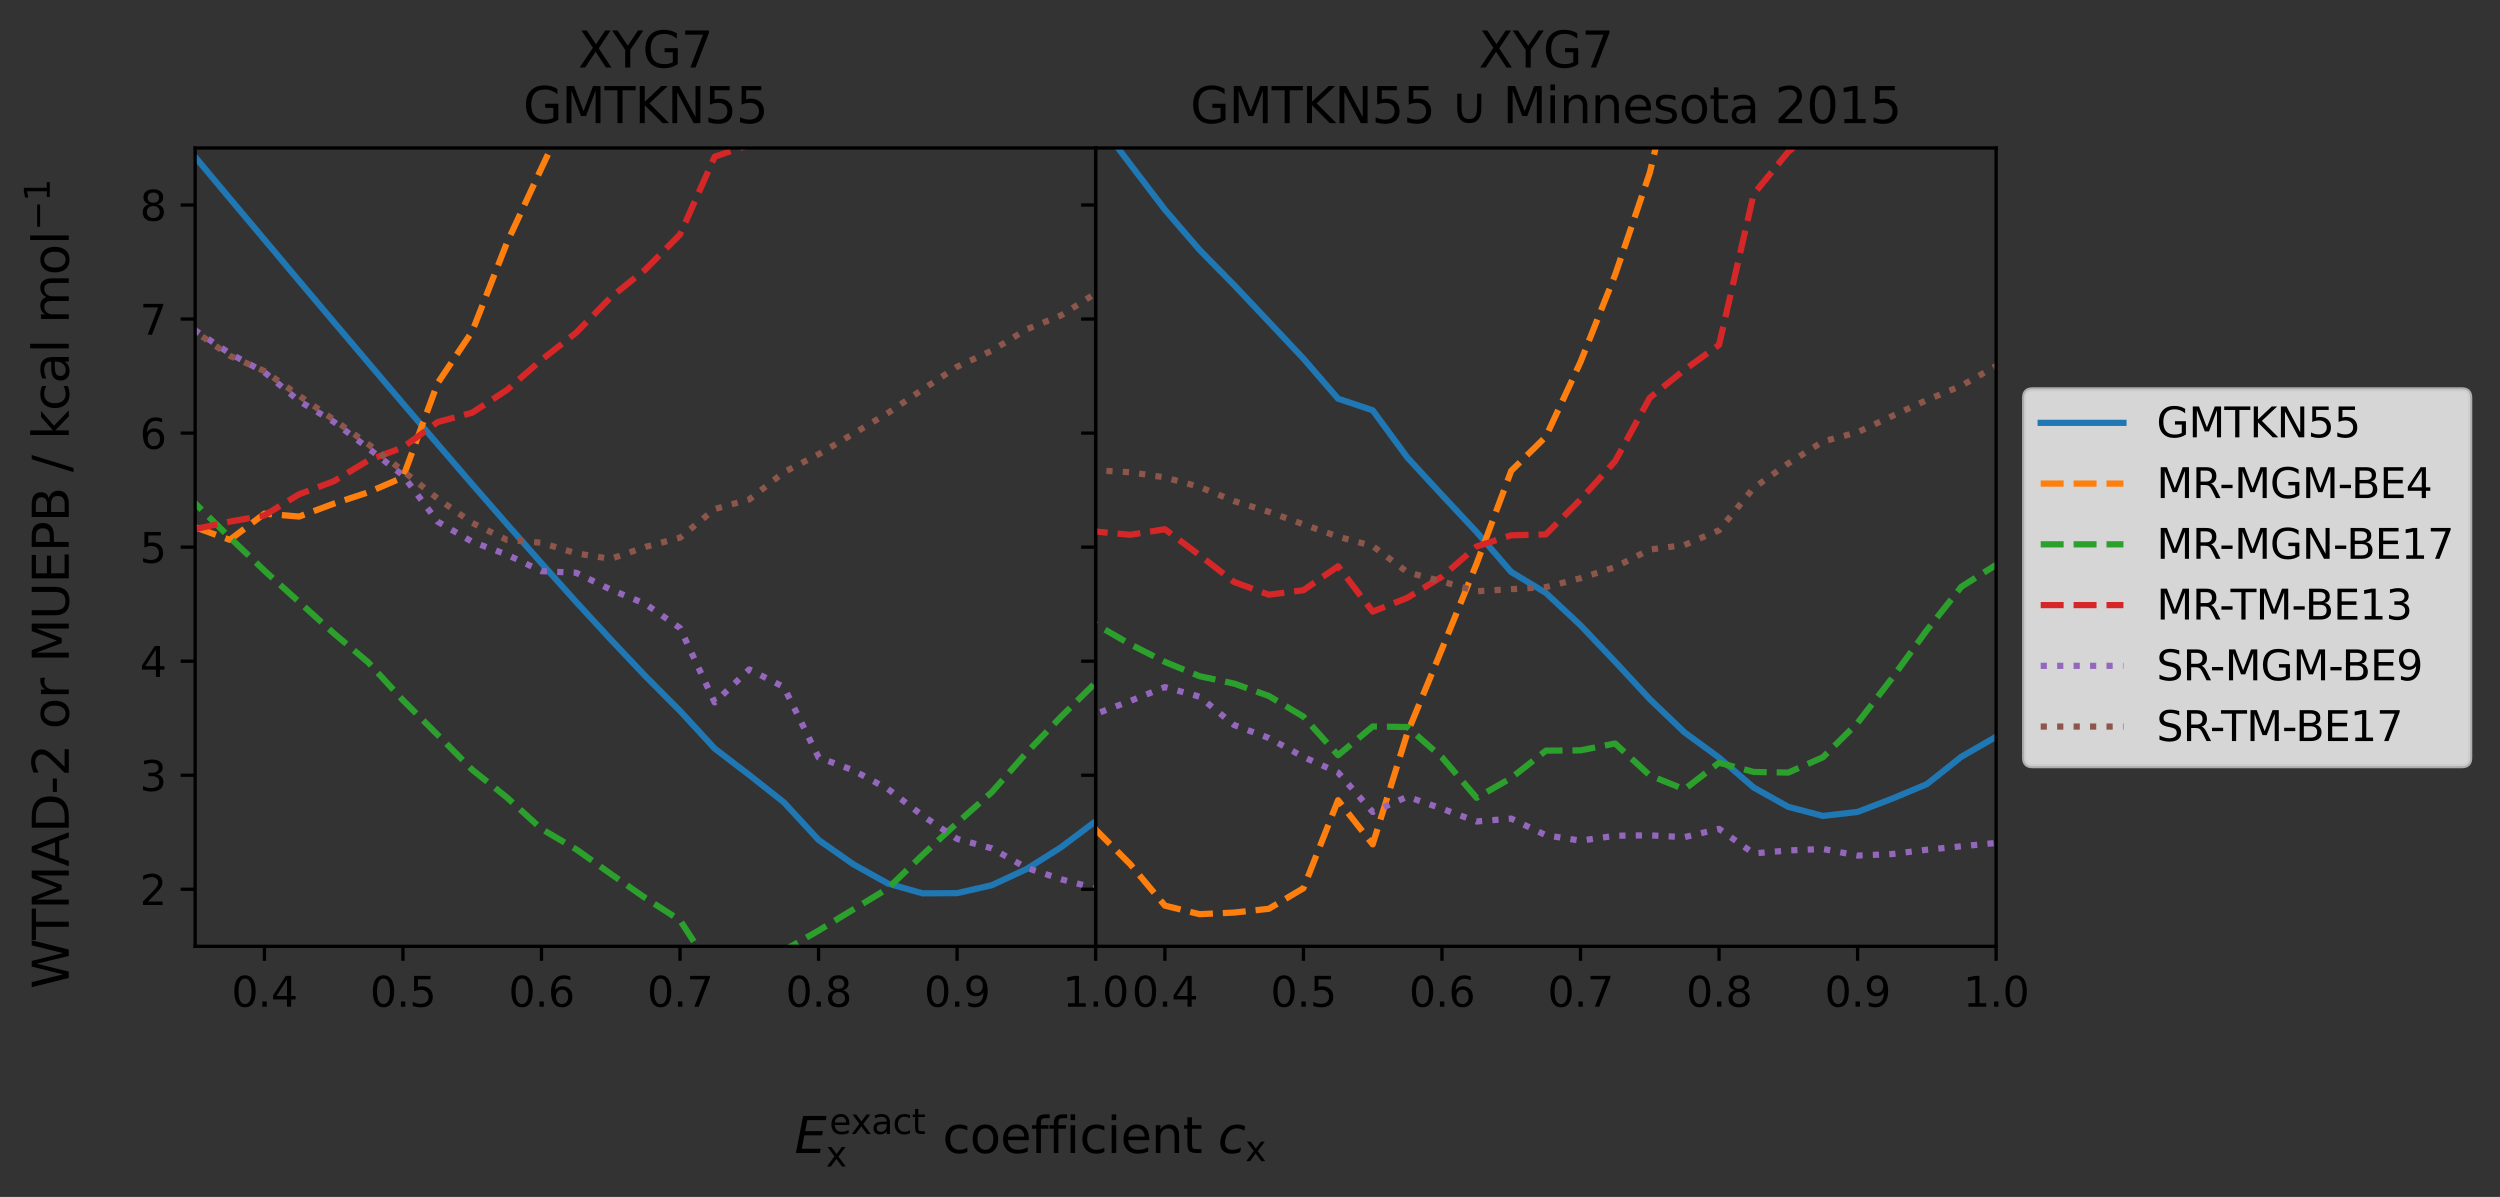 <?xml version="1.0" encoding="utf-8" standalone="no"?>
<!DOCTYPE svg PUBLIC "-//W3C//DTD SVG 1.1//EN"
  "http://www.w3.org/Graphics/SVG/1.1/DTD/svg11.dtd">
<svg xmlns:xlink="http://www.w3.org/1999/xlink" width="604.12pt" height="289.243pt" viewBox="0 0 604.12 289.243" xmlns="http://www.w3.org/2000/svg" version="1.1">
 <rect x="0" y="0" width="604.12" height="289.243" fill="#333333" stroke="none"/>
 <defs>
  <style type="text/css">*{stroke-linejoin: round; stroke-linecap: butt}</style>
 </defs>
 <g id="figure_1">
  <g id="patch_1">
   <path d="M 0 289.243 
L 604.12 289.243 
L 604.12 0 
L 0 0 
L 0 289.243 
z
" style="fill: none"/>
  </g>
  <g id="axes_1">
   <g id="patch_2">
    <path d="M 47.158 228.675 
L 264.757 228.675 
L 264.757 35.755 
L 47.158 35.755 
L 47.158 228.675 
z
" style="fill: none"/>
   </g>
   <g id="matplotlib.axis_1">
    <g id="xtick_1">
     <g id="line2d_1">
      <defs>
       <path id="m9da0d3088c" d="M 0 0 
L 0 3.5 
" style="stroke: #000000; stroke-width: 0.8"/>
      </defs>
      <g>
       <use xlink:href="#m9da0d3088c" x="63.896" y="228.675" style="stroke: #000000; stroke-width: 0.8"/>
      </g>
     </g>
     <g id="text_1">
      <!-- 0.4 -->
      <g transform="translate(55.945 243.274) scale(0.1 -0.1)">
       <defs>
        <path id="DejaVuSans-30" d="M 2034 4250 
Q 1547 4250 1301 3770 
Q 1056 3291 1056 2328 
Q 1056 1369 1301 889 
Q 1547 409 2034 409 
Q 2525 409 2770 889 
Q 3016 1369 3016 2328 
Q 3016 3291 2770 3770 
Q 2525 4250 2034 4250 
z
M 2034 4750 
Q 2819 4750 3233 4129 
Q 3647 3509 3647 2328 
Q 3647 1150 3233 529 
Q 2819 -91 2034 -91 
Q 1250 -91 836 529 
Q 422 1150 422 2328 
Q 422 3509 836 4129 
Q 1250 4750 2034 4750 
z
" transform="scale(0.016)"/>
        <path id="DejaVuSans-2e" d="M 684 794 
L 1344 794 
L 1344 0 
L 684 0 
L 684 794 
z
" transform="scale(0.016)"/>
        <path id="DejaVuSans-34" d="M 2419 4116 
L 825 1625 
L 2419 1625 
L 2419 4116 
z
M 2253 4666 
L 3047 4666 
L 3047 1625 
L 3713 1625 
L 3713 1100 
L 3047 1100 
L 3047 0 
L 2419 0 
L 2419 1100 
L 313 1100 
L 313 1709 
L 2253 4666 
z
" transform="scale(0.016)"/>
       </defs>
       <use xlink:href="#DejaVuSans-30"/>
       <use xlink:href="#DejaVuSans-2e" x="63.623"/>
       <use xlink:href="#DejaVuSans-34" x="95.41"/>
      </g>
     </g>
    </g>
    <g id="xtick_2">
     <g id="line2d_2">
      <g>
       <use xlink:href="#m9da0d3088c" x="97.373" y="228.675" style="stroke: #000000; stroke-width: 0.8"/>
      </g>
     </g>
     <g id="text_2">
      <!-- 0.5 -->
      <g transform="translate(89.421 243.274) scale(0.1 -0.1)">
       <defs>
        <path id="DejaVuSans-35" d="M 691 4666 
L 3169 4666 
L 3169 4134 
L 1269 4134 
L 1269 2991 
Q 1406 3038 1543 3061 
Q 1681 3084 1819 3084 
Q 2600 3084 3056 2656 
Q 3513 2228 3513 1497 
Q 3513 744 3044 326 
Q 2575 -91 1722 -91 
Q 1428 -91 1123 -41 
Q 819 9 494 109 
L 494 744 
Q 775 591 1075 516 
Q 1375 441 1709 441 
Q 2250 441 2565 725 
Q 2881 1009 2881 1497 
Q 2881 1984 2565 2268 
Q 2250 2553 1709 2553 
Q 1456 2553 1204 2497 
Q 953 2441 691 2322 
L 691 4666 
z
" transform="scale(0.016)"/>
       </defs>
       <use xlink:href="#DejaVuSans-30"/>
       <use xlink:href="#DejaVuSans-2e" x="63.623"/>
       <use xlink:href="#DejaVuSans-35" x="95.41"/>
      </g>
     </g>
    </g>
    <g id="xtick_3">
     <g id="line2d_3">
      <g>
       <use xlink:href="#m9da0d3088c" x="130.85" y="228.675" style="stroke: #000000; stroke-width: 0.8"/>
      </g>
     </g>
     <g id="text_3">
      <!-- 0.6 -->
      <g transform="translate(122.898 243.274) scale(0.1 -0.1)">
       <defs>
        <path id="DejaVuSans-36" d="M 2113 2584 
Q 1688 2584 1439 2293 
Q 1191 2003 1191 1497 
Q 1191 994 1439 701 
Q 1688 409 2113 409 
Q 2538 409 2786 701 
Q 3034 994 3034 1497 
Q 3034 2003 2786 2293 
Q 2538 2584 2113 2584 
z
M 3366 4563 
L 3366 3988 
Q 3128 4100 2886 4159 
Q 2644 4219 2406 4219 
Q 1781 4219 1451 3797 
Q 1122 3375 1075 2522 
Q 1259 2794 1537 2939 
Q 1816 3084 2150 3084 
Q 2853 3084 3261 2657 
Q 3669 2231 3669 1497 
Q 3669 778 3244 343 
Q 2819 -91 2113 -91 
Q 1303 -91 875 529 
Q 447 1150 447 2328 
Q 447 3434 972 4092 
Q 1497 4750 2381 4750 
Q 2619 4750 2861 4703 
Q 3103 4656 3366 4563 
z
" transform="scale(0.016)"/>
       </defs>
       <use xlink:href="#DejaVuSans-30"/>
       <use xlink:href="#DejaVuSans-2e" x="63.623"/>
       <use xlink:href="#DejaVuSans-36" x="95.41"/>
      </g>
     </g>
    </g>
    <g id="xtick_4">
     <g id="line2d_4">
      <g>
       <use xlink:href="#m9da0d3088c" x="164.326" y="228.675" style="stroke: #000000; stroke-width: 0.8"/>
      </g>
     </g>
     <g id="text_4">
      <!-- 0.7 -->
      <g transform="translate(156.375 243.274) scale(0.1 -0.1)">
       <defs>
        <path id="DejaVuSans-37" d="M 525 4666 
L 3525 4666 
L 3525 4397 
L 1831 0 
L 1172 0 
L 2766 4134 
L 525 4134 
L 525 4666 
z
" transform="scale(0.016)"/>
       </defs>
       <use xlink:href="#DejaVuSans-30"/>
       <use xlink:href="#DejaVuSans-2e" x="63.623"/>
       <use xlink:href="#DejaVuSans-37" x="95.41"/>
      </g>
     </g>
    </g>
    <g id="xtick_5">
     <g id="line2d_5">
      <g>
       <use xlink:href="#m9da0d3088c" x="197.803" y="228.675" style="stroke: #000000; stroke-width: 0.8"/>
      </g>
     </g>
     <g id="text_5">
      <!-- 0.8 -->
      <g transform="translate(189.852 243.274) scale(0.1 -0.1)">
       <defs>
        <path id="DejaVuSans-38" d="M 2034 2216 
Q 1584 2216 1326 1975 
Q 1069 1734 1069 1313 
Q 1069 891 1326 650 
Q 1584 409 2034 409 
Q 2484 409 2743 651 
Q 3003 894 3003 1313 
Q 3003 1734 2745 1975 
Q 2488 2216 2034 2216 
z
M 1403 2484 
Q 997 2584 770 2862 
Q 544 3141 544 3541 
Q 544 4100 942 4425 
Q 1341 4750 2034 4750 
Q 2731 4750 3128 4425 
Q 3525 4100 3525 3541 
Q 3525 3141 3298 2862 
Q 3072 2584 2669 2484 
Q 3125 2378 3379 2068 
Q 3634 1759 3634 1313 
Q 3634 634 3220 271 
Q 2806 -91 2034 -91 
Q 1263 -91 848 271 
Q 434 634 434 1313 
Q 434 1759 690 2068 
Q 947 2378 1403 2484 
z
M 1172 3481 
Q 1172 3119 1398 2916 
Q 1625 2713 2034 2713 
Q 2441 2713 2670 2916 
Q 2900 3119 2900 3481 
Q 2900 3844 2670 4047 
Q 2441 4250 2034 4250 
Q 1625 4250 1398 4047 
Q 1172 3844 1172 3481 
z
" transform="scale(0.016)"/>
       </defs>
       <use xlink:href="#DejaVuSans-30"/>
       <use xlink:href="#DejaVuSans-2e" x="63.623"/>
       <use xlink:href="#DejaVuSans-38" x="95.41"/>
      </g>
     </g>
    </g>
    <g id="xtick_6">
     <g id="line2d_6">
      <g>
       <use xlink:href="#m9da0d3088c" x="231.28" y="228.675" style="stroke: #000000; stroke-width: 0.8"/>
      </g>
     </g>
     <g id="text_6">
      <!-- 0.9 -->
      <g transform="translate(223.328 243.274) scale(0.1 -0.1)">
       <defs>
        <path id="DejaVuSans-39" d="M 703 97 
L 703 672 
Q 941 559 1184 500 
Q 1428 441 1663 441 
Q 2288 441 2617 861 
Q 2947 1281 2994 2138 
Q 2813 1869 2534 1725 
Q 2256 1581 1919 1581 
Q 1219 1581 811 2004 
Q 403 2428 403 3163 
Q 403 3881 828 4315 
Q 1253 4750 1959 4750 
Q 2769 4750 3195 4129 
Q 3622 3509 3622 2328 
Q 3622 1225 3098 567 
Q 2575 -91 1691 -91 
Q 1453 -91 1209 -44 
Q 966 3 703 97 
z
M 1959 2075 
Q 2384 2075 2632 2365 
Q 2881 2656 2881 3163 
Q 2881 3666 2632 3958 
Q 2384 4250 1959 4250 
Q 1534 4250 1286 3958 
Q 1038 3666 1038 3163 
Q 1038 2656 1286 2365 
Q 1534 2075 1959 2075 
z
" transform="scale(0.016)"/>
       </defs>
       <use xlink:href="#DejaVuSans-30"/>
       <use xlink:href="#DejaVuSans-2e" x="63.623"/>
       <use xlink:href="#DejaVuSans-39" x="95.41"/>
      </g>
     </g>
    </g>
    <g id="xtick_7">
     <g id="line2d_7">
      <g>
       <use xlink:href="#m9da0d3088c" x="264.757" y="228.675" style="stroke: #000000; stroke-width: 0.8"/>
      </g>
     </g>
     <g id="text_7">
      <!-- 1.0 -->
      <g transform="translate(256.805 243.274) scale(0.1 -0.1)">
       <defs>
        <path id="DejaVuSans-31" d="M 794 531 
L 1825 531 
L 1825 4091 
L 703 3866 
L 703 4441 
L 1819 4666 
L 2450 4666 
L 2450 531 
L 3481 531 
L 3481 0 
L 794 0 
L 794 531 
z
" transform="scale(0.016)"/>
       </defs>
       <use xlink:href="#DejaVuSans-31"/>
       <use xlink:href="#DejaVuSans-2e" x="63.623"/>
       <use xlink:href="#DejaVuSans-30" x="95.41"/>
      </g>
     </g>
    </g>
   </g>
   <g id="matplotlib.axis_2">
    <g id="ytick_1">
     <g id="line2d_8">
      <defs>
       <path id="m9ab0edfaae" d="M 0 0 
L -3.5 0 
" style="stroke: #000000; stroke-width: 0.8"/>
      </defs>
      <g>
       <use xlink:href="#m9ab0edfaae" x="47.158" y="214.895" style="stroke: #000000; stroke-width: 0.8"/>
      </g>
     </g>
     <g id="text_8">
      <!-- 2 -->
      <g transform="translate(33.795 218.695) scale(0.1 -0.1)">
       <defs>
        <path id="DejaVuSans-32" d="M 1228 531 
L 3431 531 
L 3431 0 
L 469 0 
L 469 531 
Q 828 903 1448 1529 
Q 2069 2156 2228 2338 
Q 2531 2678 2651 2914 
Q 2772 3150 2772 3378 
Q 2772 3750 2511 3984 
Q 2250 4219 1831 4219 
Q 1534 4219 1204 4116 
Q 875 4013 500 3803 
L 500 4441 
Q 881 4594 1212 4672 
Q 1544 4750 1819 4750 
Q 2544 4750 2975 4387 
Q 3406 4025 3406 3419 
Q 3406 3131 3298 2873 
Q 3191 2616 2906 2266 
Q 2828 2175 2409 1742 
Q 1991 1309 1228 531 
z
" transform="scale(0.016)"/>
       </defs>
       <use xlink:href="#DejaVuSans-32"/>
      </g>
     </g>
    </g>
    <g id="ytick_2">
     <g id="line2d_9">
      <g>
       <use xlink:href="#m9ab0edfaae" x="47.158" y="187.335" style="stroke: #000000; stroke-width: 0.8"/>
      </g>
     </g>
     <g id="text_9">
      <!-- 3 -->
      <g transform="translate(33.795 191.135) scale(0.1 -0.1)">
       <defs>
        <path id="DejaVuSans-33" d="M 2597 2516 
Q 3050 2419 3304 2112 
Q 3559 1806 3559 1356 
Q 3559 666 3084 287 
Q 2609 -91 1734 -91 
Q 1441 -91 1130 -33 
Q 819 25 488 141 
L 488 750 
Q 750 597 1062 519 
Q 1375 441 1716 441 
Q 2309 441 2620 675 
Q 2931 909 2931 1356 
Q 2931 1769 2642 2001 
Q 2353 2234 1838 2234 
L 1294 2234 
L 1294 2753 
L 1863 2753 
Q 2328 2753 2575 2939 
Q 2822 3125 2822 3475 
Q 2822 3834 2567 4026 
Q 2313 4219 1838 4219 
Q 1578 4219 1281 4162 
Q 984 4106 628 3988 
L 628 4550 
Q 988 4650 1302 4700 
Q 1616 4750 1894 4750 
Q 2613 4750 3031 4423 
Q 3450 4097 3450 3541 
Q 3450 3153 3228 2886 
Q 3006 2619 2597 2516 
z
" transform="scale(0.016)"/>
       </defs>
       <use xlink:href="#DejaVuSans-33"/>
      </g>
     </g>
    </g>
    <g id="ytick_3">
     <g id="line2d_10">
      <g>
       <use xlink:href="#m9ab0edfaae" x="47.158" y="159.775" style="stroke: #000000; stroke-width: 0.8"/>
      </g>
     </g>
     <g id="text_10">
      <!-- 4 -->
      <g transform="translate(33.795 163.575) scale(0.1 -0.1)">
       <use xlink:href="#DejaVuSans-34"/>
      </g>
     </g>
    </g>
    <g id="ytick_4">
     <g id="line2d_11">
      <g>
       <use xlink:href="#m9ab0edfaae" x="47.158" y="132.215" style="stroke: #000000; stroke-width: 0.8"/>
      </g>
     </g>
     <g id="text_11">
      <!-- 5 -->
      <g transform="translate(33.795 136.015) scale(0.1 -0.1)">
       <use xlink:href="#DejaVuSans-35"/>
      </g>
     </g>
    </g>
    <g id="ytick_5">
     <g id="line2d_12">
      <g>
       <use xlink:href="#m9ab0edfaae" x="47.158" y="104.656" style="stroke: #000000; stroke-width: 0.8"/>
      </g>
     </g>
     <g id="text_12">
      <!-- 6 -->
      <g transform="translate(33.795 108.455) scale(0.1 -0.1)">
       <use xlink:href="#DejaVuSans-36"/>
      </g>
     </g>
    </g>
    <g id="ytick_6">
     <g id="line2d_13">
      <g>
       <use xlink:href="#m9ab0edfaae" x="47.158" y="77.096" style="stroke: #000000; stroke-width: 0.8"/>
      </g>
     </g>
     <g id="text_13">
      <!-- 7 -->
      <g transform="translate(33.795 80.895) scale(0.1 -0.1)">
       <use xlink:href="#DejaVuSans-37"/>
      </g>
     </g>
    </g>
    <g id="ytick_7">
     <g id="line2d_14">
      <g>
       <use xlink:href="#m9ab0edfaae" x="47.158" y="49.535" style="stroke: #000000; stroke-width: 0.8"/>
      </g>
     </g>
     <g id="text_14">
      <!-- 8 -->
      <g transform="translate(33.795 53.335) scale(0.1 -0.1)">
       <use xlink:href="#DejaVuSans-38"/>
      </g>
     </g>
    </g>
   </g>
   <g id="line2d_15">
    <path d="M 14.822 -1 
L 22.05 7.741 
L 30.42 17.802 
L 38.789 27.896 
L 47.158 37.931 
L 55.527 47.949 
L 63.896 57.899 
L 72.266 67.875 
L 80.635 77.779 
L 89.004 87.658 
L 97.373 97.508 
L 105.742 107.307 
L 114.111 117.029 
L 122.481 126.612 
L 130.85 136.107 
L 139.219 145.443 
L 147.588 154.54 
L 155.957 163.388 
L 164.326 171.786 
L 172.696 180.881 
L 181.065 187.279 
L 189.434 193.89 
L 197.803 202.964 
L 206.172 208.831 
L 214.541 213.497 
L 222.911 215.873 
L 231.28 215.828 
L 239.649 213.914 
L 248.018 210.029 
L 256.387 204.746 
L 264.757 198.452 
" clip-path="url(#p52ef7aa861)" style="fill: none; stroke: #1f77b4; stroke-width: 1.5; stroke-linecap: square"/>
   </g>
   <g id="line2d_16">
    <path d="M 7.875 -1 
L 13.681 16.946 
L 22.05 42.937 
L 30.42 53.857 
L 38.789 92.689 
L 47.158 127.417 
L 55.527 130.449 
L 63.896 124.123 
L 72.266 124.826 
L 80.635 121.717 
L 89.004 118.959 
L 97.373 115.36 
L 105.742 92.614 
L 114.111 80.087 
L 122.481 58.709 
L 130.85 40.619 
L 139.219 22.98 
L 147.588 6.158 
L 150.876 -1 
" clip-path="url(#p52ef7aa861)" style="fill: none; stroke-dasharray: 5.55,2.4; stroke-dashoffset: 0; stroke: #ff7f0e; stroke-width: 1.5"/>
   </g>
   <g id="line2d_17">
    <path d="M -1 79.848 
L 5.312 78.109 
L 13.681 86.468 
L 22.05 95.245 
L 30.42 103.68 
L 38.789 112.179 
L 47.158 121.641 
L 55.527 129.893 
L 63.896 137.892 
L 72.266 145.458 
L 80.635 153.017 
L 89.004 160.082 
L 97.373 169.203 
L 105.742 177.56 
L 114.111 185.998 
L 122.481 192.699 
L 130.85 200.311 
L 139.219 205.225 
L 147.588 211.179 
L 155.957 217.012 
L 164.326 222.384 
L 172.696 235.275 
L 181.065 229.273 
L 189.434 229.684 
L 197.803 224.88 
L 206.172 219.766 
L 214.541 214.706 
L 222.911 206.613 
L 231.28 198.87 
L 239.649 191.44 
L 248.018 181.947 
L 256.387 173.206 
L 264.757 164.949 
" clip-path="url(#p52ef7aa861)" style="fill: none; stroke-dasharray: 5.55,2.4; stroke-dashoffset: 0; stroke: #2ca02c; stroke-width: 1.5"/>
   </g>
   <g id="line2d_18">
    <path d="M -1 112.36 
L 5.312 96.225 
L 13.681 103.992 
L 22.05 112.654 
L 30.42 120.474 
L 38.789 127.546 
L 47.158 127.851 
L 55.527 126.05 
L 63.896 124.545 
L 72.266 119.442 
L 80.635 116.297 
L 89.004 111.25 
L 97.373 108.092 
L 105.742 101.998 
L 114.111 99.725 
L 122.481 94.24 
L 130.85 86.954 
L 139.219 80.394 
L 147.588 71.847 
L 155.957 65.112 
L 164.326 56.668 
L 172.696 37.873 
L 181.065 34.954 
L 189.434 21.474 
L 197.803 0.489 
L 198.816 -1 
" clip-path="url(#p52ef7aa861)" style="fill: none; stroke-dasharray: 5.55,2.4; stroke-dashoffset: 0; stroke: #d62728; stroke-width: 1.5"/>
   </g>
   <g id="line2d_19">
    <path d="M -1 72.433 
L 5.312 52.118 
L 13.681 56.634 
L 22.05 62.471 
L 30.42 65.845 
L 38.789 73.352 
L 47.158 79.826 
L 55.527 85.407 
L 63.896 89.953 
L 72.266 96.895 
L 80.635 101.913 
L 89.004 108.33 
L 97.373 114.88 
L 105.742 126.044 
L 114.111 130.933 
L 122.481 134.008 
L 130.85 138.023 
L 139.219 138.408 
L 147.588 142.482 
L 155.957 145.931 
L 164.326 151.766 
L 172.696 169.731 
L 181.065 161.768 
L 189.434 166.035 
L 197.803 183.015 
L 206.172 186.143 
L 214.541 190.636 
L 222.911 197.084 
L 231.28 202.718 
L 239.649 204.999 
L 248.018 209.691 
L 256.387 212.459 
L 264.757 214.67 
" clip-path="url(#p52ef7aa861)" style="fill: none; stroke-dasharray: 1.5,2.475; stroke-dashoffset: 0; stroke: #9467bd; stroke-width: 1.5"/>
   </g>
   <g id="line2d_20">
    <path d="M -1 52.268 
L 5.312 51.381 
L 13.681 57.158 
L 22.05 62.927 
L 30.42 66.351 
L 38.789 74.57 
L 47.158 80.136 
L 55.527 85.972 
L 63.896 89.672 
L 72.266 95.603 
L 80.635 101.404 
L 89.004 107.346 
L 97.373 113.79 
L 105.742 120.463 
L 114.111 126.351 
L 122.481 130.464 
L 130.85 131.154 
L 139.219 133.707 
L 147.588 135.052 
L 155.957 132.159 
L 164.326 129.933 
L 172.696 123.012 
L 181.065 120.684 
L 189.434 114.106 
L 197.803 109.779 
L 206.172 104.831 
L 214.541 99.804 
L 222.911 94.134 
L 231.28 88.631 
L 239.649 84.738 
L 248.018 79.604 
L 256.387 76.219 
L 264.757 70.884 
" clip-path="url(#p52ef7aa861)" style="fill: none; stroke-dasharray: 1.5,2.475; stroke-dashoffset: 0; stroke: #8c564b; stroke-width: 1.5"/>
   </g>
   <g id="patch_3">
    <path d="M 47.158 228.675 
L 47.158 35.755 
" style="fill: none; stroke: #000000; stroke-width: 0.8; stroke-linejoin: miter; stroke-linecap: square"/>
   </g>
   <g id="patch_4">
    <path d="M 264.757 228.675 
L 264.757 35.755 
" style="fill: none; stroke: #000000; stroke-width: 0.8; stroke-linejoin: miter; stroke-linecap: square"/>
   </g>
   <g id="patch_5">
    <path d="M 47.158 228.675 
L 264.757 228.675 
" style="fill: none; stroke: #000000; stroke-width: 0.8; stroke-linejoin: miter; stroke-linecap: square"/>
   </g>
   <g id="patch_6">
    <path d="M 47.158 35.755 
L 264.757 35.755 
" style="fill: none; stroke: #000000; stroke-width: 0.8; stroke-linejoin: miter; stroke-linecap: square"/>
   </g>
   <g id="text_15">
    <!-- XYG7 -->
    <g transform="translate(139.716 16.318) scale(0.12 -0.12)">
     <defs>
      <path id="DejaVuSans-58" d="M 403 4666 
L 1081 4666 
L 2241 2931 
L 3406 4666 
L 4084 4666 
L 2584 2425 
L 4184 0 
L 3506 0 
L 2194 1984 
L 872 0 
L 191 0 
L 1856 2491 
L 403 4666 
z
" transform="scale(0.016)"/>
      <path id="DejaVuSans-59" d="M -13 4666 
L 666 4666 
L 1959 2747 
L 3244 4666 
L 3922 4666 
L 2272 2222 
L 2272 0 
L 1638 0 
L 1638 2222 
L -13 4666 
z
" transform="scale(0.016)"/>
      <path id="DejaVuSans-47" d="M 3809 666 
L 3809 1919 
L 2778 1919 
L 2778 2438 
L 4434 2438 
L 4434 434 
Q 4069 175 3628 42 
Q 3188 -91 2688 -91 
Q 1594 -91 976 548 
Q 359 1188 359 2328 
Q 359 3472 976 4111 
Q 1594 4750 2688 4750 
Q 3144 4750 3555 4637 
Q 3966 4525 4313 4306 
L 4313 3634 
Q 3963 3931 3569 4081 
Q 3175 4231 2741 4231 
Q 1884 4231 1454 3753 
Q 1025 3275 1025 2328 
Q 1025 1384 1454 906 
Q 1884 428 2741 428 
Q 3075 428 3337 486 
Q 3600 544 3809 666 
z
" transform="scale(0.016)"/>
     </defs>
     <use xlink:href="#DejaVuSans-58"/>
     <use xlink:href="#DejaVuSans-59" x="68.506"/>
     <use xlink:href="#DejaVuSans-47" x="129.59"/>
     <use xlink:href="#DejaVuSans-37" x="207.08"/>
    </g>
    <!-- GMTKN55 -->
    <g transform="translate(126.408 29.756) scale(0.12 -0.12)">
     <defs>
      <path id="DejaVuSans-4d" d="M 628 4666 
L 1569 4666 
L 2759 1491 
L 3956 4666 
L 4897 4666 
L 4897 0 
L 4281 0 
L 4281 4097 
L 3078 897 
L 2444 897 
L 1241 4097 
L 1241 0 
L 628 0 
L 628 4666 
z
" transform="scale(0.016)"/>
      <path id="DejaVuSans-54" d="M -19 4666 
L 3928 4666 
L 3928 4134 
L 2272 4134 
L 2272 0 
L 1638 0 
L 1638 4134 
L -19 4134 
L -19 4666 
z
" transform="scale(0.016)"/>
      <path id="DejaVuSans-4b" d="M 628 4666 
L 1259 4666 
L 1259 2694 
L 3353 4666 
L 4166 4666 
L 1850 2491 
L 4331 0 
L 3500 0 
L 1259 2247 
L 1259 0 
L 628 0 
L 628 4666 
z
" transform="scale(0.016)"/>
      <path id="DejaVuSans-4e" d="M 628 4666 
L 1478 4666 
L 3547 763 
L 3547 4666 
L 4159 4666 
L 4159 0 
L 3309 0 
L 1241 3903 
L 1241 0 
L 628 0 
L 628 4666 
z
" transform="scale(0.016)"/>
     </defs>
     <use xlink:href="#DejaVuSans-47"/>
     <use xlink:href="#DejaVuSans-4d" x="77.49"/>
     <use xlink:href="#DejaVuSans-54" x="163.77"/>
     <use xlink:href="#DejaVuSans-4b" x="224.854"/>
     <use xlink:href="#DejaVuSans-4e" x="290.43"/>
     <use xlink:href="#DejaVuSans-35" x="365.234"/>
     <use xlink:href="#DejaVuSans-35" x="428.857"/>
    </g>
   </g>
  </g>
  <g id="axes_2">
   <g id="patch_7">
    <path d="M 264.757 228.675 
L 482.355 228.675 
L 482.355 35.755 
L 264.757 35.755 
L 264.757 228.675 
z
" style="fill: none"/>
   </g>
   <g id="matplotlib.axis_3">
    <g id="xtick_8">
     <g id="line2d_21">
      <g>
       <use xlink:href="#m9da0d3088c" x="281.495" y="228.675" style="stroke: #000000; stroke-width: 0.8"/>
      </g>
     </g>
     <g id="text_16">
      <!-- 0.4 -->
      <g transform="translate(273.543 243.274) scale(0.1 -0.1)">
       <use xlink:href="#DejaVuSans-30"/>
       <use xlink:href="#DejaVuSans-2e" x="63.623"/>
       <use xlink:href="#DejaVuSans-34" x="95.41"/>
      </g>
     </g>
    </g>
    <g id="xtick_9">
     <g id="line2d_22">
      <g>
       <use xlink:href="#m9da0d3088c" x="314.972" y="228.675" style="stroke: #000000; stroke-width: 0.8"/>
      </g>
     </g>
     <g id="text_17">
      <!-- 0.5 -->
      <g transform="translate(307.02 243.274) scale(0.1 -0.1)">
       <use xlink:href="#DejaVuSans-30"/>
       <use xlink:href="#DejaVuSans-2e" x="63.623"/>
       <use xlink:href="#DejaVuSans-35" x="95.41"/>
      </g>
     </g>
    </g>
    <g id="xtick_10">
     <g id="line2d_23">
      <g>
       <use xlink:href="#m9da0d3088c" x="348.448" y="228.675" style="stroke: #000000; stroke-width: 0.8"/>
      </g>
     </g>
     <g id="text_18">
      <!-- 0.6 -->
      <g transform="translate(340.497 243.274) scale(0.1 -0.1)">
       <use xlink:href="#DejaVuSans-30"/>
       <use xlink:href="#DejaVuSans-2e" x="63.623"/>
       <use xlink:href="#DejaVuSans-36" x="95.41"/>
      </g>
     </g>
    </g>
    <g id="xtick_11">
     <g id="line2d_24">
      <g>
       <use xlink:href="#m9da0d3088c" x="381.925" y="228.675" style="stroke: #000000; stroke-width: 0.8"/>
      </g>
     </g>
     <g id="text_19">
      <!-- 0.7 -->
      <g transform="translate(373.973 243.274) scale(0.1 -0.1)">
       <use xlink:href="#DejaVuSans-30"/>
       <use xlink:href="#DejaVuSans-2e" x="63.623"/>
       <use xlink:href="#DejaVuSans-37" x="95.41"/>
      </g>
     </g>
    </g>
    <g id="xtick_12">
     <g id="line2d_25">
      <g>
       <use xlink:href="#m9da0d3088c" x="415.402" y="228.675" style="stroke: #000000; stroke-width: 0.8"/>
      </g>
     </g>
     <g id="text_20">
      <!-- 0.8 -->
      <g transform="translate(407.45 243.274) scale(0.1 -0.1)">
       <use xlink:href="#DejaVuSans-30"/>
       <use xlink:href="#DejaVuSans-2e" x="63.623"/>
       <use xlink:href="#DejaVuSans-38" x="95.41"/>
      </g>
     </g>
    </g>
    <g id="xtick_13">
     <g id="line2d_26">
      <g>
       <use xlink:href="#m9da0d3088c" x="448.878" y="228.675" style="stroke: #000000; stroke-width: 0.8"/>
      </g>
     </g>
     <g id="text_21">
      <!-- 0.9 -->
      <g transform="translate(440.927 243.274) scale(0.1 -0.1)">
       <use xlink:href="#DejaVuSans-30"/>
       <use xlink:href="#DejaVuSans-2e" x="63.623"/>
       <use xlink:href="#DejaVuSans-39" x="95.41"/>
      </g>
     </g>
    </g>
    <g id="xtick_14">
     <g id="line2d_27">
      <g>
       <use xlink:href="#m9da0d3088c" x="482.355" y="228.675" style="stroke: #000000; stroke-width: 0.8"/>
      </g>
     </g>
     <g id="text_22">
      <!-- 1.0 -->
      <g transform="translate(474.403 243.274) scale(0.1 -0.1)">
       <use xlink:href="#DejaVuSans-31"/>
       <use xlink:href="#DejaVuSans-2e" x="63.623"/>
       <use xlink:href="#DejaVuSans-30" x="95.41"/>
      </g>
     </g>
    </g>
   </g>
   <g id="matplotlib.axis_4">
    <g id="ytick_8">
     <g id="line2d_28">
      <g>
       <use xlink:href="#m9ab0edfaae" x="264.757" y="214.895" style="stroke: #000000; stroke-width: 0.8"/>
      </g>
     </g>
    </g>
    <g id="ytick_9">
     <g id="line2d_29">
      <g>
       <use xlink:href="#m9ab0edfaae" x="264.757" y="187.335" style="stroke: #000000; stroke-width: 0.8"/>
      </g>
     </g>
    </g>
    <g id="ytick_10">
     <g id="line2d_30">
      <g>
       <use xlink:href="#m9ab0edfaae" x="264.757" y="159.775" style="stroke: #000000; stroke-width: 0.8"/>
      </g>
     </g>
    </g>
    <g id="ytick_11">
     <g id="line2d_31">
      <g>
       <use xlink:href="#m9ab0edfaae" x="264.757" y="132.215" style="stroke: #000000; stroke-width: 0.8"/>
      </g>
     </g>
    </g>
    <g id="ytick_12">
     <g id="line2d_32">
      <g>
       <use xlink:href="#m9ab0edfaae" x="264.757" y="104.656" style="stroke: #000000; stroke-width: 0.8"/>
      </g>
     </g>
    </g>
    <g id="ytick_13">
     <g id="line2d_33">
      <g>
       <use xlink:href="#m9ab0edfaae" x="264.757" y="77.096" style="stroke: #000000; stroke-width: 0.8"/>
      </g>
     </g>
    </g>
    <g id="ytick_14">
     <g id="line2d_34">
      <g>
       <use xlink:href="#m9ab0edfaae" x="264.757" y="49.535" style="stroke: #000000; stroke-width: 0.8"/>
      </g>
     </g>
    </g>
   </g>
   <g id="line2d_35">
    <path d="M 242.121 -1 
L 248.018 6.535 
L 256.387 16.586 
L 264.757 28.602 
L 273.126 39.695 
L 281.495 50.669 
L 289.864 60.383 
L 298.233 68.895 
L 306.602 77.76 
L 314.972 86.649 
L 323.341 96.34 
L 331.71 99.152 
L 340.079 110.555 
L 348.448 119.615 
L 356.817 128.563 
L 365.187 138.225 
L 373.556 143.272 
L 381.925 151.1 
L 390.294 159.902 
L 398.663 168.937 
L 407.032 176.953 
L 415.402 183.08 
L 423.771 190.301 
L 432.14 194.976 
L 440.509 197.166 
L 448.878 196.2 
L 457.247 192.991 
L 465.617 189.491 
L 473.986 182.852 
L 482.355 178.032 
" clip-path="url(#p722ee156aa)" style="fill: none; stroke: #1f77b4; stroke-width: 1.5; stroke-linecap: square"/>
   </g>
   <g id="line2d_36">
    <path d="M 147.588 99.449 
L 155.957 110.634 
L 164.326 121.055 
L 172.696 122.827 
L 181.065 123.18 
L 189.434 140.523 
L 197.803 149.08 
L 206.172 154.728 
L 214.541 164.362 
L 222.911 165.036 
L 231.28 182.415 
L 239.649 186.381 
L 248.018 186.483 
L 256.387 187.454 
L 264.757 200.469 
L 273.126 208.848 
L 281.495 218.843 
L 289.864 220.908 
L 298.233 220.523 
L 306.602 219.607 
L 314.972 214.635 
L 323.341 193.367 
L 331.71 204.04 
L 340.079 177.149 
L 348.448 156.834 
L 356.817 136.222 
L 365.187 113.771 
L 373.556 105.518 
L 381.925 87.479 
L 390.294 66.416 
L 398.663 41.768 
L 407.032 6.357 
L 410.166 -1 
" clip-path="url(#p722ee156aa)" style="fill: none; stroke-dasharray: 5.55,2.4; stroke-dashoffset: 0; stroke: #ff7f0e; stroke-width: 1.5"/>
   </g>
   <g id="line2d_37">
    <path d="M 163.215 -1 
L 164.326 1.531 
L 172.696 20.919 
L 181.065 42.686 
L 189.434 44.406 
L 197.803 58.697 
L 206.172 66.671 
L 214.541 85.39 
L 222.911 89.961 
L 231.28 104.76 
L 239.649 117.486 
L 248.018 129.051 
L 256.387 143.07 
L 264.757 150.842 
L 273.126 155.697 
L 281.495 159.941 
L 289.864 163.401 
L 298.233 165.189 
L 306.602 168.173 
L 314.972 173.182 
L 323.341 182.491 
L 331.71 175.549 
L 340.079 175.689 
L 348.448 183.009 
L 356.817 192.784 
L 365.187 187.99 
L 373.556 181.394 
L 381.925 181.325 
L 390.294 179.664 
L 398.663 187.37 
L 407.032 190.745 
L 415.402 184.314 
L 423.771 186.542 
L 432.14 186.692 
L 440.509 182.99 
L 448.878 174.7 
L 457.247 163.828 
L 465.617 152.287 
L 473.986 141.765 
L 482.355 136.493 
" clip-path="url(#p722ee156aa)" style="fill: none; stroke-dasharray: 5.55,2.4; stroke-dashoffset: 0; stroke: #2ca02c; stroke-width: 1.5"/>
   </g>
   <g id="line2d_38">
    <path d="M 147.588 97.306 
L 155.957 109.975 
L 164.326 117.204 
L 172.696 120.103 
L 181.065 126.601 
L 189.434 112.634 
L 197.803 113.928 
L 206.172 111.376 
L 214.541 116.819 
L 222.911 114.272 
L 231.28 114.255 
L 239.649 118.708 
L 248.018 123.893 
L 256.387 131.394 
L 264.757 128.442 
L 273.126 129.229 
L 281.495 127.886 
L 289.864 134.153 
L 298.233 140.632 
L 306.602 143.709 
L 314.972 142.633 
L 323.341 136.833 
L 331.71 147.799 
L 340.079 144.461 
L 348.448 139.352 
L 356.817 132.058 
L 365.187 129.354 
L 373.556 129.142 
L 381.925 120.705 
L 390.294 111.433 
L 398.663 96.126 
L 407.032 89.372 
L 415.402 83.342 
L 423.771 46.897 
L 432.14 36.672 
L 440.509 29.942 
L 448.878 18.065 
L 457.247 16.67 
L 465.617 14.672 
L 473.986 14.935 
L 482.355 9.29 
" clip-path="url(#p722ee156aa)" style="fill: none; stroke-dasharray: 5.55,2.4; stroke-dashoffset: 0; stroke: #d62728; stroke-width: 1.5"/>
   </g>
   <g id="line2d_39">
    <path d="M 147.588 175.981 
L 155.957 171.775 
L 164.326 169.106 
L 172.696 175.094 
L 181.065 180.18 
L 189.434 174.338 
L 197.803 170.364 
L 206.172 175.969 
L 214.541 166.055 
L 222.911 182.683 
L 231.28 162.888 
L 239.649 166.358 
L 248.018 177.044 
L 256.387 181.9 
L 264.757 172.536 
L 273.126 169.373 
L 281.495 166.037 
L 289.864 168.348 
L 298.233 175.208 
L 306.602 178.333 
L 314.972 182.919 
L 323.341 186.673 
L 331.71 196.209 
L 340.079 192.513 
L 348.448 195.416 
L 356.817 198.512 
L 365.187 197.81 
L 373.556 201.832 
L 381.925 203.146 
L 390.294 201.954 
L 398.663 201.855 
L 407.032 202.303 
L 415.402 200.293 
L 423.771 206.232 
L 432.14 205.512 
L 440.509 205.148 
L 448.878 206.747 
L 457.247 206.371 
L 465.617 205.337 
L 473.986 204.507 
L 482.355 203.694 
" clip-path="url(#p722ee156aa)" style="fill: none; stroke-dasharray: 1.5,2.475; stroke-dashoffset: 0; stroke: #9467bd; stroke-width: 1.5"/>
   </g>
   <g id="line2d_40">
    <path d="M 147.588 67.465 
L 155.957 62.226 
L 164.326 64.121 
L 172.696 71.049 
L 181.065 75.978 
L 189.434 82.911 
L 197.803 86.774 
L 206.172 92.17 
L 214.541 94.69 
L 222.911 101.055 
L 231.28 102.381 
L 239.649 106.132 
L 248.018 110.275 
L 256.387 113.17 
L 264.757 113.647 
L 273.126 114.12 
L 281.495 115.36 
L 289.864 117.658 
L 298.233 121.1 
L 306.602 123.679 
L 314.972 126.703 
L 323.341 129.683 
L 331.71 131.948 
L 340.079 138.266 
L 348.448 140.499 
L 356.817 142.888 
L 365.187 142.363 
L 373.556 141.88 
L 381.925 139.725 
L 390.294 137.039 
L 398.663 132.804 
L 407.032 131.707 
L 415.402 128.139 
L 423.771 117.891 
L 432.14 111.971 
L 440.509 106.679 
L 448.878 104.451 
L 457.247 100.536 
L 465.617 96.669 
L 473.986 93.197 
L 482.355 88.423 
" clip-path="url(#p722ee156aa)" style="fill: none; stroke-dasharray: 1.5,2.475; stroke-dashoffset: 0; stroke: #8c564b; stroke-width: 1.5"/>
   </g>
   <g id="patch_8">
    <path d="M 264.757 228.675 
L 264.757 35.755 
" style="fill: none; stroke: #000000; stroke-width: 0.8; stroke-linejoin: miter; stroke-linecap: square"/>
   </g>
   <g id="patch_9">
    <path d="M 482.355 228.675 
L 482.355 35.755 
" style="fill: none; stroke: #000000; stroke-width: 0.8; stroke-linejoin: miter; stroke-linecap: square"/>
   </g>
   <g id="patch_10">
    <path d="M 264.757 228.675 
L 482.355 228.675 
" style="fill: none; stroke: #000000; stroke-width: 0.8; stroke-linejoin: miter; stroke-linecap: square"/>
   </g>
   <g id="patch_11">
    <path d="M 264.757 35.755 
L 482.355 35.755 
" style="fill: none; stroke: #000000; stroke-width: 0.8; stroke-linejoin: miter; stroke-linecap: square"/>
   </g>
   <g id="text_23">
    <!-- XYG7 -->
    <g transform="translate(357.315 16.318) scale(0.12 -0.12)">
     <use xlink:href="#DejaVuSans-58"/>
     <use xlink:href="#DejaVuSans-59" x="68.506"/>
     <use xlink:href="#DejaVuSans-47" x="129.59"/>
     <use xlink:href="#DejaVuSans-37" x="207.08"/>
    </g>
    <!-- GMTKN55 $\cup$ Minnesota 2015 -->
    <g transform="translate(287.636 29.756) scale(0.12 -0.12)">
     <defs>
      <path id="DejaVuSans-20" transform="scale(0.016)"/>
      <path id="DejaVuSans-222a" d="M 825 1856 
L 825 3706 
L 1363 3706 
L 1363 1934 
Q 1363 1172 1594 842 
Q 1825 513 2344 513 
Q 2859 513 3090 842 
Q 3322 1172 3322 1934 
L 3322 3706 
L 3859 3706 
L 3859 1856 
Q 3859 931 3476 465 
Q 3094 0 2344 0 
Q 1591 0 1208 465 
Q 825 931 825 1856 
z
" transform="scale(0.016)"/>
      <path id="DejaVuSans-69" d="M 603 3500 
L 1178 3500 
L 1178 0 
L 603 0 
L 603 3500 
z
M 603 4863 
L 1178 4863 
L 1178 4134 
L 603 4134 
L 603 4863 
z
" transform="scale(0.016)"/>
      <path id="DejaVuSans-6e" d="M 3513 2113 
L 3513 0 
L 2938 0 
L 2938 2094 
Q 2938 2591 2744 2837 
Q 2550 3084 2163 3084 
Q 1697 3084 1428 2787 
Q 1159 2491 1159 1978 
L 1159 0 
L 581 0 
L 581 3500 
L 1159 3500 
L 1159 2956 
Q 1366 3272 1645 3428 
Q 1925 3584 2291 3584 
Q 2894 3584 3203 3211 
Q 3513 2838 3513 2113 
z
" transform="scale(0.016)"/>
      <path id="DejaVuSans-65" d="M 3597 1894 
L 3597 1613 
L 953 1613 
Q 991 1019 1311 708 
Q 1631 397 2203 397 
Q 2534 397 2845 478 
Q 3156 559 3463 722 
L 3463 178 
Q 3153 47 2828 -22 
Q 2503 -91 2169 -91 
Q 1331 -91 842 396 
Q 353 884 353 1716 
Q 353 2575 817 3079 
Q 1281 3584 2069 3584 
Q 2775 3584 3186 3129 
Q 3597 2675 3597 1894 
z
M 3022 2063 
Q 3016 2534 2758 2815 
Q 2500 3097 2075 3097 
Q 1594 3097 1305 2825 
Q 1016 2553 972 2059 
L 3022 2063 
z
" transform="scale(0.016)"/>
      <path id="DejaVuSans-73" d="M 2834 3397 
L 2834 2853 
Q 2591 2978 2328 3040 
Q 2066 3103 1784 3103 
Q 1356 3103 1142 2972 
Q 928 2841 928 2578 
Q 928 2378 1081 2264 
Q 1234 2150 1697 2047 
L 1894 2003 
Q 2506 1872 2764 1633 
Q 3022 1394 3022 966 
Q 3022 478 2636 193 
Q 2250 -91 1575 -91 
Q 1294 -91 989 -36 
Q 684 19 347 128 
L 347 722 
Q 666 556 975 473 
Q 1284 391 1588 391 
Q 1994 391 2212 530 
Q 2431 669 2431 922 
Q 2431 1156 2273 1281 
Q 2116 1406 1581 1522 
L 1381 1569 
Q 847 1681 609 1914 
Q 372 2147 372 2553 
Q 372 3047 722 3315 
Q 1072 3584 1716 3584 
Q 2034 3584 2315 3537 
Q 2597 3491 2834 3397 
z
" transform="scale(0.016)"/>
      <path id="DejaVuSans-6f" d="M 1959 3097 
Q 1497 3097 1228 2736 
Q 959 2375 959 1747 
Q 959 1119 1226 758 
Q 1494 397 1959 397 
Q 2419 397 2687 759 
Q 2956 1122 2956 1747 
Q 2956 2369 2687 2733 
Q 2419 3097 1959 3097 
z
M 1959 3584 
Q 2709 3584 3137 3096 
Q 3566 2609 3566 1747 
Q 3566 888 3137 398 
Q 2709 -91 1959 -91 
Q 1206 -91 779 398 
Q 353 888 353 1747 
Q 353 2609 779 3096 
Q 1206 3584 1959 3584 
z
" transform="scale(0.016)"/>
      <path id="DejaVuSans-74" d="M 1172 4494 
L 1172 3500 
L 2356 3500 
L 2356 3053 
L 1172 3053 
L 1172 1153 
Q 1172 725 1289 603 
Q 1406 481 1766 481 
L 2356 481 
L 2356 0 
L 1766 0 
Q 1100 0 847 248 
Q 594 497 594 1153 
L 594 3053 
L 172 3053 
L 172 3500 
L 594 3500 
L 594 4494 
L 1172 4494 
z
" transform="scale(0.016)"/>
      <path id="DejaVuSans-61" d="M 2194 1759 
Q 1497 1759 1228 1600 
Q 959 1441 959 1056 
Q 959 750 1161 570 
Q 1363 391 1709 391 
Q 2188 391 2477 730 
Q 2766 1069 2766 1631 
L 2766 1759 
L 2194 1759 
z
M 3341 1997 
L 3341 0 
L 2766 0 
L 2766 531 
Q 2569 213 2275 61 
Q 1981 -91 1556 -91 
Q 1019 -91 701 211 
Q 384 513 384 1019 
Q 384 1609 779 1909 
Q 1175 2209 1959 2209 
L 2766 2209 
L 2766 2266 
Q 2766 2663 2505 2880 
Q 2244 3097 1772 3097 
Q 1472 3097 1187 3025 
Q 903 2953 641 2809 
L 641 3341 
Q 956 3463 1253 3523 
Q 1550 3584 1831 3584 
Q 2591 3584 2966 3190 
Q 3341 2797 3341 1997 
z
" transform="scale(0.016)"/>
     </defs>
     <use xlink:href="#DejaVuSans-47" transform="translate(0 0.016)"/>
     <use xlink:href="#DejaVuSans-4d" transform="translate(77.49 0.016)"/>
     <use xlink:href="#DejaVuSans-54" transform="translate(163.77 0.016)"/>
     <use xlink:href="#DejaVuSans-4b" transform="translate(224.854 0.016)"/>
     <use xlink:href="#DejaVuSans-4e" transform="translate(290.43 0.016)"/>
     <use xlink:href="#DejaVuSans-35" transform="translate(365.234 0.016)"/>
     <use xlink:href="#DejaVuSans-35" transform="translate(428.857 0.016)"/>
     <use xlink:href="#DejaVuSans-20" transform="translate(492.48 0.016)"/>
     <use xlink:href="#DejaVuSans-222a" transform="translate(524.268 0.016)"/>
     <use xlink:href="#DejaVuSans-20" transform="translate(597.461 0.016)"/>
     <use xlink:href="#DejaVuSans-4d" transform="translate(629.248 0.016)"/>
     <use xlink:href="#DejaVuSans-69" transform="translate(715.527 0.016)"/>
     <use xlink:href="#DejaVuSans-6e" transform="translate(743.311 0.016)"/>
     <use xlink:href="#DejaVuSans-6e" transform="translate(806.689 0.016)"/>
     <use xlink:href="#DejaVuSans-65" transform="translate(870.068 0.016)"/>
     <use xlink:href="#DejaVuSans-73" transform="translate(931.592 0.016)"/>
     <use xlink:href="#DejaVuSans-6f" transform="translate(983.691 0.016)"/>
     <use xlink:href="#DejaVuSans-74" transform="translate(1044.873 0.016)"/>
     <use xlink:href="#DejaVuSans-61" transform="translate(1084.082 0.016)"/>
     <use xlink:href="#DejaVuSans-20" transform="translate(1145.361 0.016)"/>
     <use xlink:href="#DejaVuSans-32" transform="translate(1177.148 0.016)"/>
     <use xlink:href="#DejaVuSans-30" transform="translate(1240.771 0.016)"/>
     <use xlink:href="#DejaVuSans-31" transform="translate(1304.395 0.016)"/>
     <use xlink:href="#DejaVuSans-35" transform="translate(1368.018 0.016)"/>
    </g>
   </g>
  </g>
  <g id="text_24">
   <!-- $E_\mathrm{x}^\mathrm{exact}$ coefficient $c_\mathrm{x}$ -->
   <g transform="translate(192 278.683) scale(0.12 -0.12)">
    <defs>
     <path id="DejaVuSans-Oblique-45" d="M 1081 4666 
L 4031 4666 
L 3928 4134 
L 1606 4134 
L 1338 2753 
L 3566 2753 
L 3463 2222 
L 1234 2222 
L 909 531 
L 3284 531 
L 3181 0 
L 172 0 
L 1081 4666 
z
" transform="scale(0.016)"/>
     <path id="DejaVuSans-78" d="M 3513 3500 
L 2247 1797 
L 3578 0 
L 2900 0 
L 1881 1375 
L 863 0 
L 184 0 
L 1544 1831 
L 300 3500 
L 978 3500 
L 1906 2253 
L 2834 3500 
L 3513 3500 
z
" transform="scale(0.016)"/>
     <path id="DejaVuSans-63" d="M 3122 3366 
L 3122 2828 
Q 2878 2963 2633 3030 
Q 2388 3097 2138 3097 
Q 1578 3097 1268 2742 
Q 959 2388 959 1747 
Q 959 1106 1268 751 
Q 1578 397 2138 397 
Q 2388 397 2633 464 
Q 2878 531 3122 666 
L 3122 134 
Q 2881 22 2623 -34 
Q 2366 -91 2075 -91 
Q 1284 -91 818 406 
Q 353 903 353 1747 
Q 353 2603 823 3093 
Q 1294 3584 2113 3584 
Q 2378 3584 2631 3529 
Q 2884 3475 3122 3366 
z
" transform="scale(0.016)"/>
     <path id="DejaVuSans-66" d="M 2375 4863 
L 2375 4384 
L 1825 4384 
Q 1516 4384 1395 4259 
Q 1275 4134 1275 3809 
L 1275 3500 
L 2222 3500 
L 2222 3053 
L 1275 3053 
L 1275 0 
L 697 0 
L 697 3053 
L 147 3053 
L 147 3500 
L 697 3500 
L 697 3744 
Q 697 4328 969 4595 
Q 1241 4863 1831 4863 
L 2375 4863 
z
" transform="scale(0.016)"/>
     <path id="DejaVuSans-Oblique-63" d="M 3431 3366 
L 3316 2797 
Q 3109 2947 2876 3022 
Q 2644 3097 2394 3097 
Q 2119 3097 1870 3000 
Q 1622 2903 1453 2725 
Q 1184 2453 1037 2087 
Q 891 1722 891 1331 
Q 891 859 1127 628 
Q 1363 397 1844 397 
Q 2081 397 2348 469 
Q 2616 541 2906 684 
L 2797 116 
Q 2547 13 2283 -39 
Q 2019 -91 1741 -91 
Q 1044 -91 669 257 
Q 294 606 294 1253 
Q 294 1797 489 2255 
Q 684 2713 1069 3078 
Q 1331 3328 1684 3456 
Q 2038 3584 2456 3584 
Q 2700 3584 2940 3529 
Q 3181 3475 3431 3366 
z
" transform="scale(0.016)"/>
    </defs>
    <use xlink:href="#DejaVuSans-Oblique-45" transform="translate(0 0.566)"/>
    <use xlink:href="#DejaVuSans-65" transform="translate(70.2 38.847) scale(0.7)"/>
    <use xlink:href="#DejaVuSans-78" transform="translate(113.267 38.847) scale(0.7)"/>
    <use xlink:href="#DejaVuSans-61" transform="translate(154.693 38.847) scale(0.7)"/>
    <use xlink:href="#DejaVuSans-63" transform="translate(197.588 38.847) scale(0.7)"/>
    <use xlink:href="#DejaVuSans-74" transform="translate(236.074 38.847) scale(0.7)"/>
    <use xlink:href="#DejaVuSans-78" transform="translate(63.184 -26.778) scale(0.7)"/>
    <use xlink:href="#DejaVuSans-20" transform="translate(266.255 0.566)"/>
    <use xlink:href="#DejaVuSans-63" transform="translate(298.042 0.566)"/>
    <use xlink:href="#DejaVuSans-6f" transform="translate(353.023 0.566)"/>
    <use xlink:href="#DejaVuSans-65" transform="translate(414.204 0.566)"/>
    <use xlink:href="#DejaVuSans-66" transform="translate(475.728 0.566)"/>
    <use xlink:href="#DejaVuSans-66" transform="translate(510.933 0.566)"/>
    <use xlink:href="#DejaVuSans-69" transform="translate(546.138 0.566)"/>
    <use xlink:href="#DejaVuSans-63" transform="translate(573.921 0.566)"/>
    <use xlink:href="#DejaVuSans-69" transform="translate(628.902 0.566)"/>
    <use xlink:href="#DejaVuSans-65" transform="translate(656.685 0.566)"/>
    <use xlink:href="#DejaVuSans-6e" transform="translate(718.208 0.566)"/>
    <use xlink:href="#DejaVuSans-74" transform="translate(781.587 0.566)"/>
    <use xlink:href="#DejaVuSans-20" transform="translate(820.796 0.566)"/>
    <use xlink:href="#DejaVuSans-Oblique-63" transform="translate(852.583 0.566)"/>
    <use xlink:href="#DejaVuSans-78" transform="translate(907.564 -15.841) scale(0.7)"/>
   </g>
  </g>
  <g id="text_25">
   <!-- WTMAD-2 or MUEPB / kcal mol${}^{-1}$ -->
   <g transform="translate(16.704 238.964) rotate(-90) scale(0.12 -0.12)">
    <defs>
     <path id="DejaVuSans-57" d="M 213 4666 
L 850 4666 
L 1831 722 
L 2809 4666 
L 3519 4666 
L 4500 722 
L 5478 4666 
L 6119 4666 
L 4947 0 
L 4153 0 
L 3169 4050 
L 2175 0 
L 1381 0 
L 213 4666 
z
" transform="scale(0.016)"/>
     <path id="DejaVuSans-41" d="M 2188 4044 
L 1331 1722 
L 3047 1722 
L 2188 4044 
z
M 1831 4666 
L 2547 4666 
L 4325 0 
L 3669 0 
L 3244 1197 
L 1141 1197 
L 716 0 
L 50 0 
L 1831 4666 
z
" transform="scale(0.016)"/>
     <path id="DejaVuSans-44" d="M 1259 4147 
L 1259 519 
L 2022 519 
Q 2988 519 3436 956 
Q 3884 1394 3884 2338 
Q 3884 3275 3436 3711 
Q 2988 4147 2022 4147 
L 1259 4147 
z
M 628 4666 
L 1925 4666 
Q 3281 4666 3915 4102 
Q 4550 3538 4550 2338 
Q 4550 1131 3912 565 
Q 3275 0 1925 0 
L 628 0 
L 628 4666 
z
" transform="scale(0.016)"/>
     <path id="DejaVuSans-2d" d="M 313 2009 
L 1997 2009 
L 1997 1497 
L 313 1497 
L 313 2009 
z
" transform="scale(0.016)"/>
     <path id="DejaVuSans-72" d="M 2631 2963 
Q 2534 3019 2420 3045 
Q 2306 3072 2169 3072 
Q 1681 3072 1420 2755 
Q 1159 2438 1159 1844 
L 1159 0 
L 581 0 
L 581 3500 
L 1159 3500 
L 1159 2956 
Q 1341 3275 1631 3429 
Q 1922 3584 2338 3584 
Q 2397 3584 2469 3576 
Q 2541 3569 2628 3553 
L 2631 2963 
z
" transform="scale(0.016)"/>
     <path id="DejaVuSans-55" d="M 556 4666 
L 1191 4666 
L 1191 1831 
Q 1191 1081 1462 751 
Q 1734 422 2344 422 
Q 2950 422 3222 751 
Q 3494 1081 3494 1831 
L 3494 4666 
L 4128 4666 
L 4128 1753 
Q 4128 841 3676 375 
Q 3225 -91 2344 -91 
Q 1459 -91 1007 375 
Q 556 841 556 1753 
L 556 4666 
z
" transform="scale(0.016)"/>
     <path id="DejaVuSans-45" d="M 628 4666 
L 3578 4666 
L 3578 4134 
L 1259 4134 
L 1259 2753 
L 3481 2753 
L 3481 2222 
L 1259 2222 
L 1259 531 
L 3634 531 
L 3634 0 
L 628 0 
L 628 4666 
z
" transform="scale(0.016)"/>
     <path id="DejaVuSans-50" d="M 1259 4147 
L 1259 2394 
L 2053 2394 
Q 2494 2394 2734 2622 
Q 2975 2850 2975 3272 
Q 2975 3691 2734 3919 
Q 2494 4147 2053 4147 
L 1259 4147 
z
M 628 4666 
L 2053 4666 
Q 2838 4666 3239 4311 
Q 3641 3956 3641 3272 
Q 3641 2581 3239 2228 
Q 2838 1875 2053 1875 
L 1259 1875 
L 1259 0 
L 628 0 
L 628 4666 
z
" transform="scale(0.016)"/>
     <path id="DejaVuSans-42" d="M 1259 2228 
L 1259 519 
L 2272 519 
Q 2781 519 3026 730 
Q 3272 941 3272 1375 
Q 3272 1813 3026 2020 
Q 2781 2228 2272 2228 
L 1259 2228 
z
M 1259 4147 
L 1259 2741 
L 2194 2741 
Q 2656 2741 2882 2914 
Q 3109 3088 3109 3444 
Q 3109 3797 2882 3972 
Q 2656 4147 2194 4147 
L 1259 4147 
z
M 628 4666 
L 2241 4666 
Q 2963 4666 3353 4366 
Q 3744 4066 3744 3513 
Q 3744 3084 3544 2831 
Q 3344 2578 2956 2516 
Q 3422 2416 3680 2098 
Q 3938 1781 3938 1306 
Q 3938 681 3513 340 
Q 3088 0 2303 0 
L 628 0 
L 628 4666 
z
" transform="scale(0.016)"/>
     <path id="DejaVuSans-2f" d="M 1625 4666 
L 2156 4666 
L 531 -594 
L 0 -594 
L 1625 4666 
z
" transform="scale(0.016)"/>
     <path id="DejaVuSans-6b" d="M 581 4863 
L 1159 4863 
L 1159 1991 
L 2875 3500 
L 3609 3500 
L 1753 1863 
L 3688 0 
L 2938 0 
L 1159 1709 
L 1159 0 
L 581 0 
L 581 4863 
z
" transform="scale(0.016)"/>
     <path id="DejaVuSans-6c" d="M 603 4863 
L 1178 4863 
L 1178 0 
L 603 0 
L 603 4863 
z
" transform="scale(0.016)"/>
     <path id="DejaVuSans-6d" d="M 3328 2828 
Q 3544 3216 3844 3400 
Q 4144 3584 4550 3584 
Q 5097 3584 5394 3201 
Q 5691 2819 5691 2113 
L 5691 0 
L 5113 0 
L 5113 2094 
Q 5113 2597 4934 2840 
Q 4756 3084 4391 3084 
Q 3944 3084 3684 2787 
Q 3425 2491 3425 1978 
L 3425 0 
L 2847 0 
L 2847 2094 
Q 2847 2600 2669 2842 
Q 2491 3084 2119 3084 
Q 1678 3084 1418 2786 
Q 1159 2488 1159 1978 
L 1159 0 
L 581 0 
L 581 3500 
L 1159 3500 
L 1159 2956 
Q 1356 3278 1631 3431 
Q 1906 3584 2284 3584 
Q 2666 3584 2933 3390 
Q 3200 3197 3328 2828 
z
" transform="scale(0.016)"/>
     <path id="DejaVuSans-2212" d="M 678 2272 
L 4684 2272 
L 4684 1741 
L 678 1741 
L 678 2272 
z
" transform="scale(0.016)"/>
    </defs>
    <use xlink:href="#DejaVuSans-57" transform="translate(0 0.684)"/>
    <use xlink:href="#DejaVuSans-54" transform="translate(98.877 0.684)"/>
    <use xlink:href="#DejaVuSans-4d" transform="translate(159.961 0.684)"/>
    <use xlink:href="#DejaVuSans-41" transform="translate(246.24 0.684)"/>
    <use xlink:href="#DejaVuSans-44" transform="translate(314.648 0.684)"/>
    <use xlink:href="#DejaVuSans-2d" transform="translate(391.65 0.684)"/>
    <use xlink:href="#DejaVuSans-32" transform="translate(427.734 0.684)"/>
    <use xlink:href="#DejaVuSans-20" transform="translate(491.357 0.684)"/>
    <use xlink:href="#DejaVuSans-6f" transform="translate(523.145 0.684)"/>
    <use xlink:href="#DejaVuSans-72" transform="translate(584.326 0.684)"/>
    <use xlink:href="#DejaVuSans-20" transform="translate(625.439 0.684)"/>
    <use xlink:href="#DejaVuSans-4d" transform="translate(657.227 0.684)"/>
    <use xlink:href="#DejaVuSans-55" transform="translate(743.506 0.684)"/>
    <use xlink:href="#DejaVuSans-45" transform="translate(816.699 0.684)"/>
    <use xlink:href="#DejaVuSans-50" transform="translate(879.883 0.684)"/>
    <use xlink:href="#DejaVuSans-42" transform="translate(940.186 0.684)"/>
    <use xlink:href="#DejaVuSans-20" transform="translate(1008.789 0.684)"/>
    <use xlink:href="#DejaVuSans-2f" transform="translate(1040.576 0.684)"/>
    <use xlink:href="#DejaVuSans-20" transform="translate(1074.268 0.684)"/>
    <use xlink:href="#DejaVuSans-6b" transform="translate(1106.055 0.684)"/>
    <use xlink:href="#DejaVuSans-63" transform="translate(1163.965 0.684)"/>
    <use xlink:href="#DejaVuSans-61" transform="translate(1218.945 0.684)"/>
    <use xlink:href="#DejaVuSans-6c" transform="translate(1280.225 0.684)"/>
    <use xlink:href="#DejaVuSans-20" transform="translate(1308.008 0.684)"/>
    <use xlink:href="#DejaVuSans-6d" transform="translate(1339.795 0.684)"/>
    <use xlink:href="#DejaVuSans-6f" transform="translate(1437.207 0.684)"/>
    <use xlink:href="#DejaVuSans-6c" transform="translate(1498.389 0.684)"/>
    <use xlink:href="#DejaVuSans-2212" transform="translate(1527.129 38.966) scale(0.7)"/>
    <use xlink:href="#DejaVuSans-31" transform="translate(1585.781 38.966) scale(0.7)"/>
   </g>
  </g>
  <g id="legend_1">
   <g id="patch_12">
    <path d="M 491.128 185.152 
L 594.92 185.152 
Q 596.92 185.152 596.92 183.152 
L 596.92 96.084 
Q 596.92 94.084 594.92 94.084 
L 491.128 94.084 
Q 489.128 94.084 489.128 96.084 
L 489.128 183.152 
Q 489.128 185.152 491.128 185.152 
z
" style="fill: #ffffff; opacity: 0.8; stroke: #cccccc; stroke-linejoin: miter"/>
   </g>
   <g id="line2d_41">
    <path d="M 493.128 102.182 
L 503.128 102.182 
L 513.128 102.182 
" style="fill: none; stroke: #1f77b4; stroke-width: 1.5; stroke-linecap: square"/>
   </g>
   <g id="text_26">
    <!-- GMTKN55 -->
    <g transform="translate(521.128 105.682) scale(0.1 -0.1)">
     <use xlink:href="#DejaVuSans-47"/>
     <use xlink:href="#DejaVuSans-4d" x="77.49"/>
     <use xlink:href="#DejaVuSans-54" x="163.77"/>
     <use xlink:href="#DejaVuSans-4b" x="224.854"/>
     <use xlink:href="#DejaVuSans-4e" x="290.43"/>
     <use xlink:href="#DejaVuSans-35" x="365.234"/>
     <use xlink:href="#DejaVuSans-35" x="428.857"/>
    </g>
   </g>
   <g id="line2d_42">
    <path d="M 493.128 116.86 
L 503.128 116.86 
L 513.128 116.86 
" style="fill: none; stroke-dasharray: 5.55,2.4; stroke-dashoffset: 0; stroke: #ff7f0e; stroke-width: 1.5"/>
   </g>
   <g id="text_27">
    <!-- MR-MGM-BE4 -->
    <g transform="translate(521.128 120.36) scale(0.1 -0.1)">
     <defs>
      <path id="DejaVuSans-52" d="M 2841 2188 
Q 3044 2119 3236 1894 
Q 3428 1669 3622 1275 
L 4263 0 
L 3584 0 
L 2988 1197 
Q 2756 1666 2539 1819 
Q 2322 1972 1947 1972 
L 1259 1972 
L 1259 0 
L 628 0 
L 628 4666 
L 2053 4666 
Q 2853 4666 3247 4331 
Q 3641 3997 3641 3322 
Q 3641 2881 3436 2590 
Q 3231 2300 2841 2188 
z
M 1259 4147 
L 1259 2491 
L 2053 2491 
Q 2509 2491 2742 2702 
Q 2975 2913 2975 3322 
Q 2975 3731 2742 3939 
Q 2509 4147 2053 4147 
L 1259 4147 
z
" transform="scale(0.016)"/>
     </defs>
     <use xlink:href="#DejaVuSans-4d"/>
     <use xlink:href="#DejaVuSans-52" x="86.279"/>
     <use xlink:href="#DejaVuSans-2d" x="151.762"/>
     <use xlink:href="#DejaVuSans-4d" x="187.846"/>
     <use xlink:href="#DejaVuSans-47" x="274.125"/>
     <use xlink:href="#DejaVuSans-4d" x="351.615"/>
     <use xlink:href="#DejaVuSans-2d" x="437.895"/>
     <use xlink:href="#DejaVuSans-42" x="470.354"/>
     <use xlink:href="#DejaVuSans-45" x="538.957"/>
     <use xlink:href="#DejaVuSans-34" x="602.141"/>
    </g>
   </g>
   <g id="line2d_43">
    <path d="M 493.128 131.538 
L 503.128 131.538 
L 513.128 131.538 
" style="fill: none; stroke-dasharray: 5.55,2.4; stroke-dashoffset: 0; stroke: #2ca02c; stroke-width: 1.5"/>
   </g>
   <g id="text_28">
    <!-- MR-MGN-BE17 -->
    <g transform="translate(521.128 135.038) scale(0.1 -0.1)">
     <use xlink:href="#DejaVuSans-4d"/>
     <use xlink:href="#DejaVuSans-52" x="86.279"/>
     <use xlink:href="#DejaVuSans-2d" x="151.762"/>
     <use xlink:href="#DejaVuSans-4d" x="187.846"/>
     <use xlink:href="#DejaVuSans-47" x="274.125"/>
     <use xlink:href="#DejaVuSans-4e" x="351.615"/>
     <use xlink:href="#DejaVuSans-2d" x="426.42"/>
     <use xlink:href="#DejaVuSans-42" x="458.879"/>
     <use xlink:href="#DejaVuSans-45" x="527.482"/>
     <use xlink:href="#DejaVuSans-31" x="590.666"/>
     <use xlink:href="#DejaVuSans-37" x="654.289"/>
    </g>
   </g>
   <g id="line2d_44">
    <path d="M 493.128 146.216 
L 503.128 146.216 
L 513.128 146.216 
" style="fill: none; stroke-dasharray: 5.55,2.4; stroke-dashoffset: 0; stroke: #d62728; stroke-width: 1.5"/>
   </g>
   <g id="text_29">
    <!-- MR-TM-BE13 -->
    <g transform="translate(521.128 149.716) scale(0.1 -0.1)">
     <use xlink:href="#DejaVuSans-4d"/>
     <use xlink:href="#DejaVuSans-52" x="86.279"/>
     <use xlink:href="#DejaVuSans-2d" x="151.762"/>
     <use xlink:href="#DejaVuSans-54" x="178.721"/>
     <use xlink:href="#DejaVuSans-4d" x="239.805"/>
     <use xlink:href="#DejaVuSans-2d" x="326.084"/>
     <use xlink:href="#DejaVuSans-42" x="358.543"/>
     <use xlink:href="#DejaVuSans-45" x="427.146"/>
     <use xlink:href="#DejaVuSans-31" x="490.33"/>
     <use xlink:href="#DejaVuSans-33" x="553.953"/>
    </g>
   </g>
   <g id="line2d_45">
    <path d="M 493.128 160.894 
L 503.128 160.894 
L 513.128 160.894 
" style="fill: none; stroke-dasharray: 1.5,2.475; stroke-dashoffset: 0; stroke: #9467bd; stroke-width: 1.5"/>
   </g>
   <g id="text_30">
    <!-- SR-MGM-BE9 -->
    <g transform="translate(521.128 164.394) scale(0.1 -0.1)">
     <defs>
      <path id="DejaVuSans-53" d="M 3425 4513 
L 3425 3897 
Q 3066 4069 2747 4153 
Q 2428 4238 2131 4238 
Q 1616 4238 1336 4038 
Q 1056 3838 1056 3469 
Q 1056 3159 1242 3001 
Q 1428 2844 1947 2747 
L 2328 2669 
Q 3034 2534 3370 2195 
Q 3706 1856 3706 1288 
Q 3706 609 3251 259 
Q 2797 -91 1919 -91 
Q 1588 -91 1214 -16 
Q 841 59 441 206 
L 441 856 
Q 825 641 1194 531 
Q 1563 422 1919 422 
Q 2459 422 2753 634 
Q 3047 847 3047 1241 
Q 3047 1584 2836 1778 
Q 2625 1972 2144 2069 
L 1759 2144 
Q 1053 2284 737 2584 
Q 422 2884 422 3419 
Q 422 4038 858 4394 
Q 1294 4750 2059 4750 
Q 2388 4750 2728 4690 
Q 3069 4631 3425 4513 
z
" transform="scale(0.016)"/>
     </defs>
     <use xlink:href="#DejaVuSans-53"/>
     <use xlink:href="#DejaVuSans-52" x="63.477"/>
     <use xlink:href="#DejaVuSans-2d" x="128.959"/>
     <use xlink:href="#DejaVuSans-4d" x="165.043"/>
     <use xlink:href="#DejaVuSans-47" x="251.322"/>
     <use xlink:href="#DejaVuSans-4d" x="328.812"/>
     <use xlink:href="#DejaVuSans-2d" x="415.092"/>
     <use xlink:href="#DejaVuSans-42" x="447.551"/>
     <use xlink:href="#DejaVuSans-45" x="516.154"/>
     <use xlink:href="#DejaVuSans-39" x="579.338"/>
    </g>
   </g>
   <g id="line2d_46">
    <path d="M 493.128 175.573 
L 503.128 175.573 
L 513.128 175.573 
" style="fill: none; stroke-dasharray: 1.5,2.475; stroke-dashoffset: 0; stroke: #8c564b; stroke-width: 1.5"/>
   </g>
   <g id="text_31">
    <!-- SR-TM-BE17 -->
    <g transform="translate(521.128 179.073) scale(0.1 -0.1)">
     <use xlink:href="#DejaVuSans-53"/>
     <use xlink:href="#DejaVuSans-52" x="63.477"/>
     <use xlink:href="#DejaVuSans-2d" x="128.959"/>
     <use xlink:href="#DejaVuSans-54" x="155.918"/>
     <use xlink:href="#DejaVuSans-4d" x="217.002"/>
     <use xlink:href="#DejaVuSans-2d" x="303.281"/>
     <use xlink:href="#DejaVuSans-42" x="335.74"/>
     <use xlink:href="#DejaVuSans-45" x="404.344"/>
     <use xlink:href="#DejaVuSans-31" x="467.527"/>
     <use xlink:href="#DejaVuSans-37" x="531.15"/>
    </g>
   </g>
  </g>
 </g>
 <defs>
  <clipPath id="p52ef7aa861">
   <rect x="47.158" y="35.755" width="217.599" height="192.92"/>
  </clipPath>
  <clipPath id="p722ee156aa">
   <rect x="264.757" y="35.755" width="217.599" height="192.92"/>
  </clipPath>
 </defs>
</svg>
